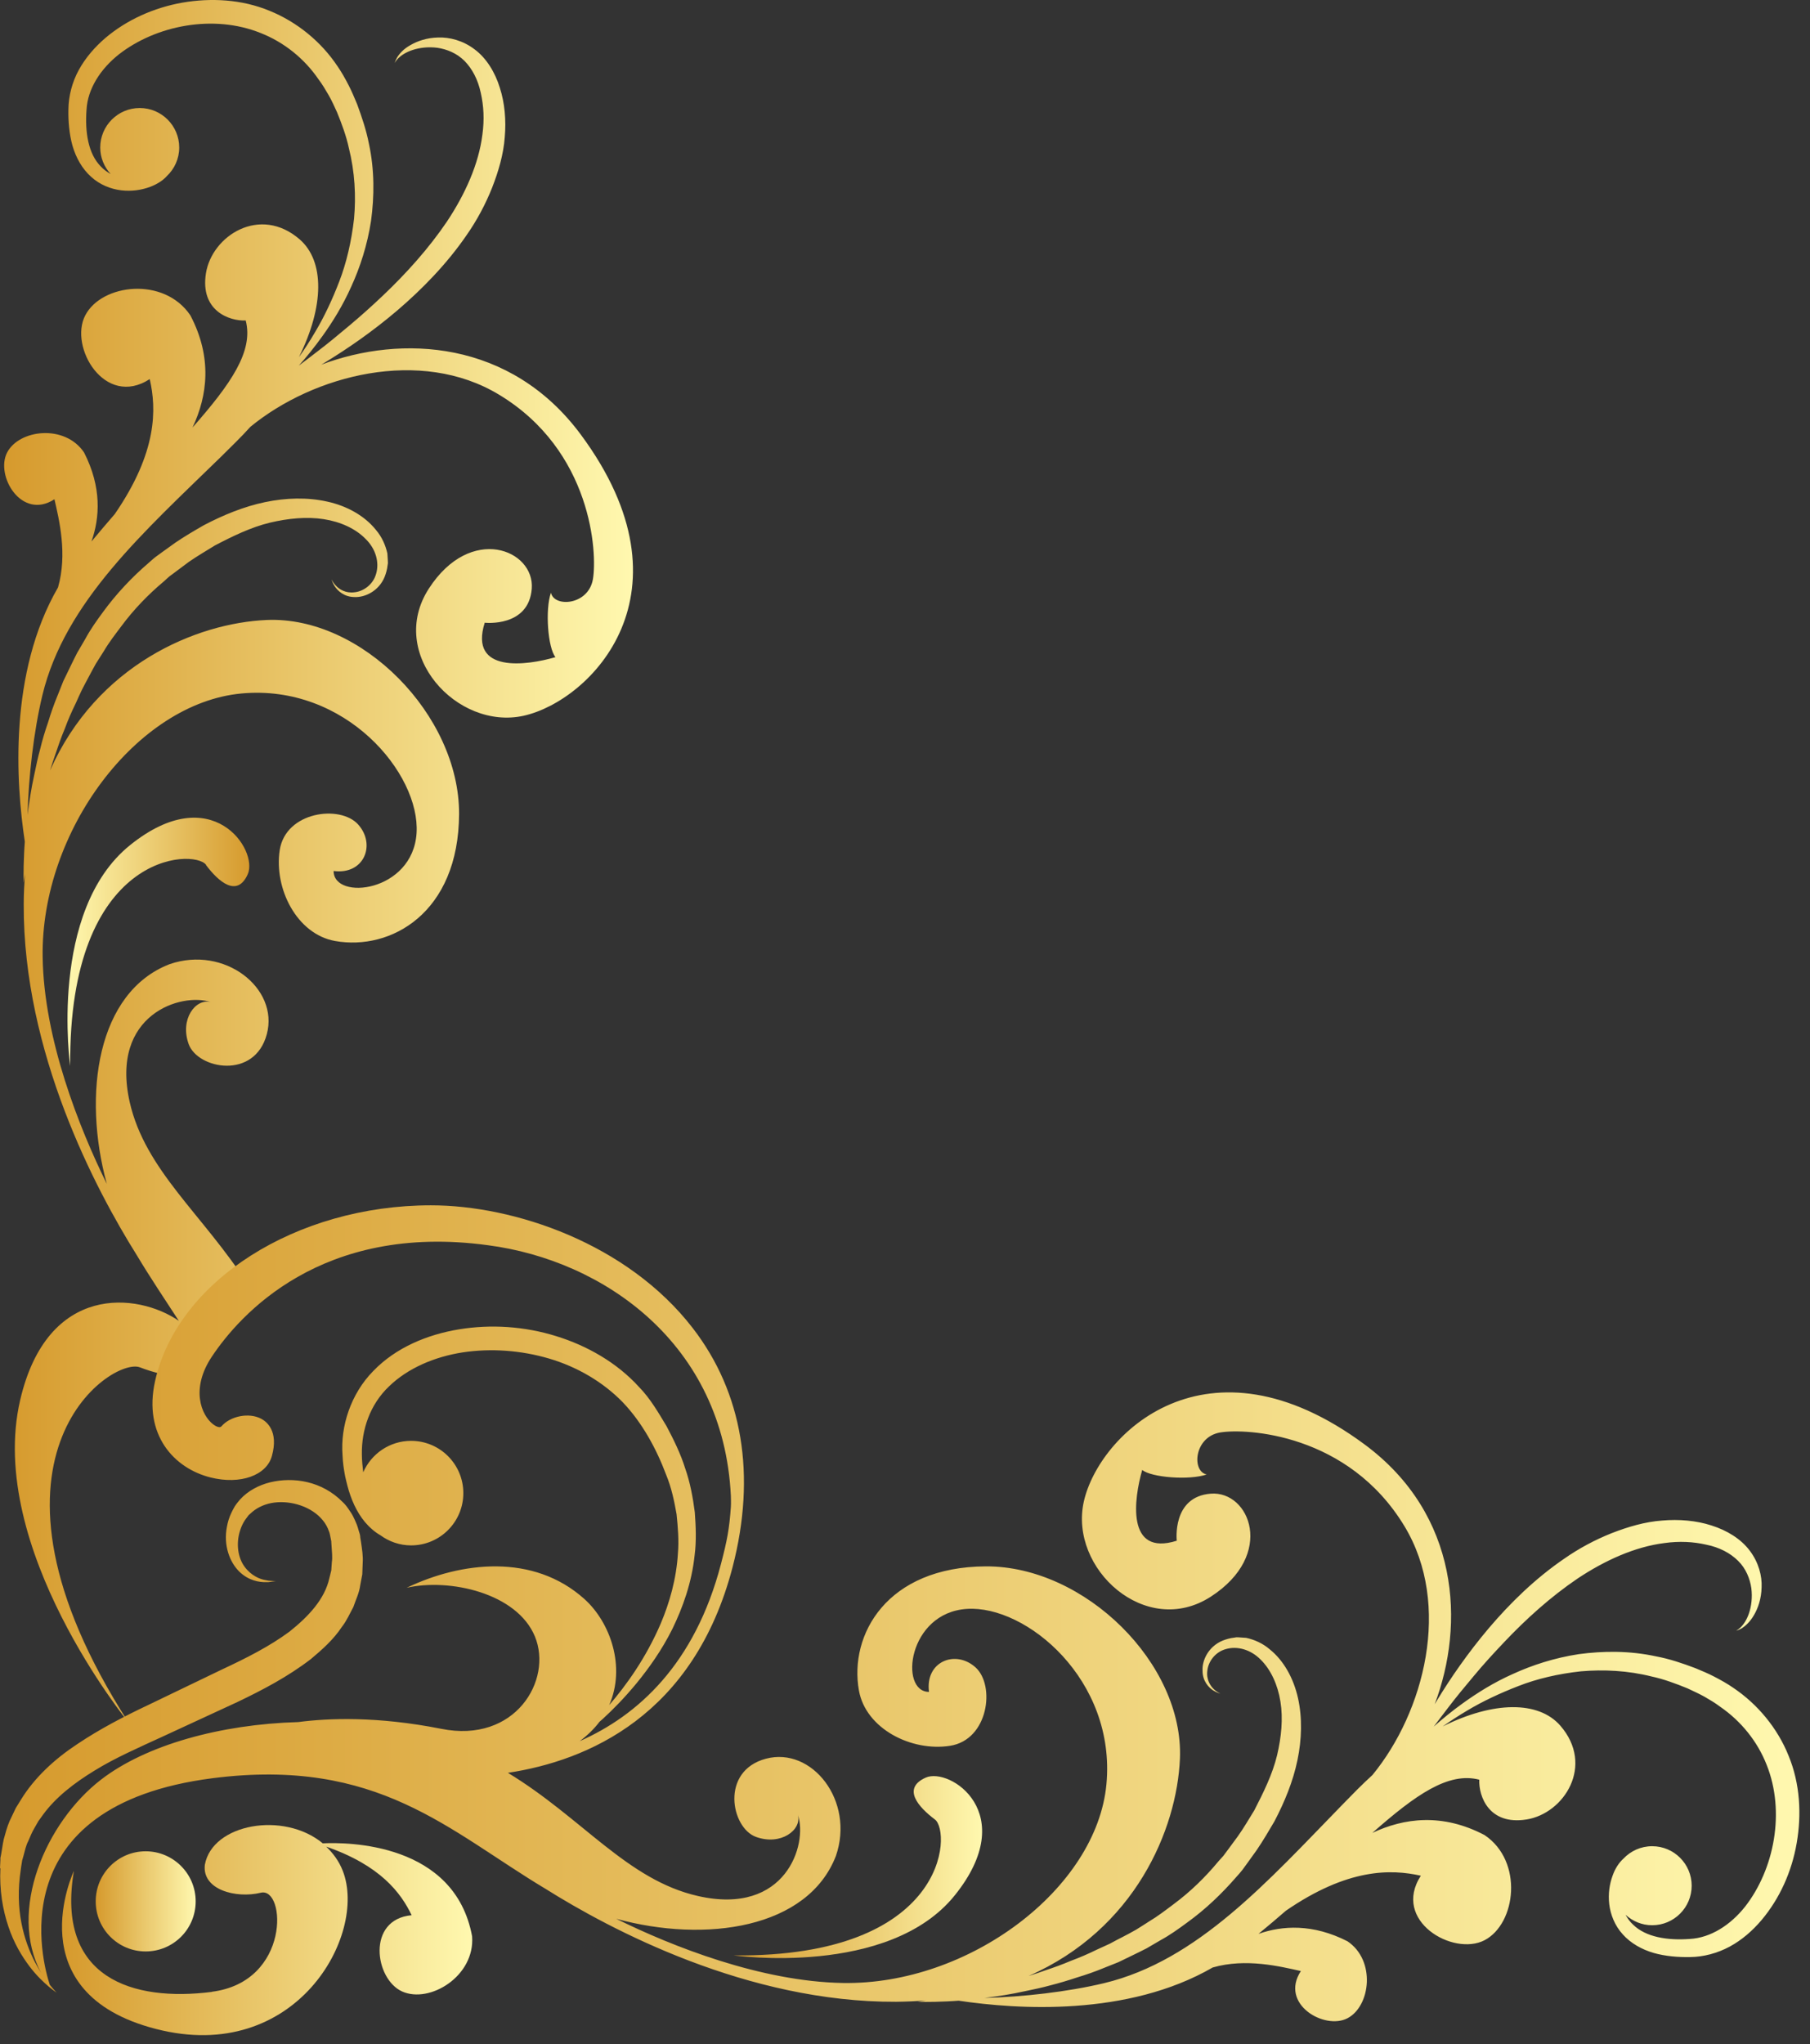 <svg width="132" height="149" viewBox="0 0 132 149" fill="none" xmlns="http://www.w3.org/2000/svg">
<rect x="0" y="0" width="132" height="149" fill="#333333" stroke="none"/>
<path d="M15.03 63.044C14.13 61.844 4.98 62.094 5.12 77.714C5.12 77.714 3.51 66.414 9.49 61.604C15.47 56.794 18.85 61.964 18.07 63.724C17.29 65.474 15.92 64.254 15.02 63.054L15.03 63.044Z" fill="url(#paint0_linear_39_475)"/>
<path d="M13.04 96.284C12.02 94.714 10.96 93.144 9.96 91.474C6.99 86.734 1.68 76.734 1.73 65.904C1.73 65.154 1.77 64.424 1.83 63.724C1.76 64.124 1.73 64.344 1.73 64.344C1.73 64.344 1.69 63.554 1.76 62.164C1.77 61.914 1.79 61.644 1.81 61.354C1.16 57.074 0.63 49.044 4.23 42.824C4.93 40.394 4.31 37.874 3.97 36.394C1.57 37.954 -0.36 34.674 0.52 32.984C1.4 31.304 4.73 30.904 6.13 32.984C7.43 35.524 7.28 37.744 6.67 39.474C7.25 38.784 7.81 38.114 8.37 37.474C11.48 32.954 11.42 29.814 10.92 27.634C7.64 29.764 5.01 25.284 6.22 22.984C7.42 20.684 11.96 20.144 13.88 22.984C15.5 26.064 15.13 28.864 14.04 31.164C16.84 27.984 18.5 25.604 17.92 23.364C16.72 23.414 14.58 22.654 15.02 19.914C15.46 17.184 18.96 14.934 21.86 17.454C23.68 19.044 23.65 22.324 21.8 26.034C22.19 25.494 22.59 24.874 23 24.174C23.62 23.134 24.21 21.904 24.74 20.524C25.27 19.154 25.63 17.594 25.82 15.944C25.97 14.294 25.88 12.534 25.44 10.784C25.25 9.904 24.93 9.044 24.58 8.184C24.41 7.814 24.18 7.294 23.96 6.924C23.74 6.544 23.51 6.154 23.23 5.784C22.19 4.264 20.71 3.074 19 2.404C15.57 1.024 11.39 1.844 8.67 3.964C7.32 5.034 6.39 6.484 6.31 8.004C6.19 9.624 6.43 11.204 7.35 12.134C7.56 12.364 7.81 12.534 8.07 12.684C7.6 12.174 7.31 11.494 7.31 10.754C7.31 9.164 8.6 7.874 10.19 7.874C11.78 7.874 13.07 9.164 13.07 10.754C13.07 11.574 12.72 12.314 12.17 12.834C11.86 13.184 11.4 13.454 10.94 13.624C10.32 13.854 9.6 13.964 8.84 13.874C8.09 13.784 7.28 13.474 6.64 12.884C5.99 12.304 5.54 11.494 5.29 10.634C5.05 9.784 4.97 8.834 4.99 7.964C5 7.004 5.26 5.984 5.75 5.094C6.24 4.204 6.92 3.424 7.69 2.764C9.25 1.444 11.21 0.564 13.29 0.194C15.37 -0.166 17.62 -0.056 19.65 0.784C21.68 1.604 23.44 3.064 24.61 4.824C24.91 5.254 25.17 5.724 25.42 6.204C25.67 6.694 25.82 7.064 26.04 7.584C26.39 8.534 26.71 9.484 26.9 10.454C27.32 12.384 27.3 14.324 27.06 16.094C26.79 17.864 26.26 19.484 25.62 20.884C24.99 22.294 24.24 23.494 23.52 24.494C22.91 25.344 22.32 26.064 21.79 26.654C22.23 26.324 22.68 25.984 23.17 25.604C23.91 25.044 24.68 24.404 25.49 23.724C26.3 23.044 27.13 22.304 27.96 21.514C29.62 19.934 31.26 18.124 32.6 16.144C33.92 14.154 34.91 11.974 35.18 9.814C35.33 8.734 35.28 7.724 35.06 6.764C34.86 5.814 34.44 5.014 33.88 4.444C33.31 3.874 32.58 3.584 31.9 3.484C31.21 3.394 30.58 3.484 30.09 3.644C29.6 3.804 29.25 4.044 29.05 4.244C28.85 4.444 28.79 4.594 28.79 4.594C28.79 4.594 28.82 4.434 28.97 4.174C29.13 3.914 29.43 3.564 29.94 3.284C30.44 2.994 31.12 2.754 31.95 2.734C32.77 2.704 33.76 2.944 34.62 3.604C35.48 4.244 36.11 5.284 36.45 6.394C36.81 7.494 36.92 8.774 36.81 10.004C36.72 11.254 36.35 12.504 35.88 13.704C35.4 14.904 34.78 16.064 34.04 17.124C32.58 19.254 30.77 21.094 28.97 22.634C27.16 24.174 25.34 25.424 23.73 26.404C23.63 26.464 23.53 26.524 23.43 26.584C29.26 24.384 37.24 24.774 42.36 31.684C50.89 43.204 43.09 51.074 38.2 52.174C33.32 53.264 28.21 47.654 31.27 42.914C34.33 38.174 39 40.074 38.78 42.914C38.56 45.754 35.35 45.394 35.35 45.394C34.18 49.114 38.43 48.514 40.51 47.904C39.96 47.244 39.74 44.454 40.18 43.204C40.4 44.294 42.91 44.134 43.24 42.224C43.57 40.304 43.17 32.864 36.4 28.774C30.67 25.304 22.87 27.334 18.26 31.114C17.93 31.484 17.57 31.854 17.2 32.224C16.83 32.584 16.47 32.944 16.1 33.314C10.52 38.754 4.73 43.874 3.09 50.684C2.45 53.344 2.08 56.664 2.01 59.414C2.12 58.504 2.27 57.504 2.51 56.424C2.63 55.834 2.76 55.224 2.93 54.604C3.08 53.974 3.27 53.334 3.5 52.674C3.7 52.014 3.93 51.344 4.21 50.674C4.34 50.334 4.48 49.994 4.62 49.644C4.78 49.304 4.95 48.974 5.11 48.634C5.28 48.294 5.44 47.944 5.62 47.604C5.82 47.264 6.01 46.934 6.21 46.594C6.58 45.904 7.04 45.254 7.52 44.604C8.47 43.304 9.6 42.094 10.85 41.024C11.02 40.884 11.13 40.764 11.34 40.604L11.82 40.254L12.78 39.564C13.44 39.114 14.17 38.684 14.87 38.284C16.3 37.534 17.8 36.924 19.33 36.604C20.86 36.284 22.43 36.244 23.86 36.564C25.29 36.874 26.59 37.594 27.42 38.634C27.85 39.134 28.12 39.754 28.25 40.344C28.26 40.504 28.27 40.654 28.28 40.804C28.28 40.894 28.29 40.924 28.29 41.054L28.26 41.244C28.24 41.474 28.15 41.804 28.05 42.054C27.62 43.104 26.6 43.554 25.87 43.524C25.09 43.524 24.62 43.054 24.42 42.754C24.21 42.434 24.19 42.224 24.18 42.234C24.19 42.234 24.25 42.434 24.5 42.694C24.73 42.954 25.22 43.264 25.86 43.174C26.48 43.114 27.21 42.634 27.43 41.824C27.67 41.004 27.42 40.024 26.66 39.284C25.93 38.534 24.83 38.034 23.6 37.844C22.37 37.654 21.02 37.784 19.67 38.104C18.31 38.434 16.99 39.074 15.67 39.764C15.04 40.154 14.42 40.514 13.78 40.954L12.83 41.664L12.36 42.014C12.26 42.094 12.09 42.254 11.96 42.374C10.81 43.334 9.75 44.434 8.86 45.634C8.41 46.234 7.95 46.824 7.58 47.454C7.38 47.764 7.19 48.074 6.99 48.384C6.81 48.704 6.64 49.024 6.47 49.344C6.3 49.664 6.13 49.974 5.97 50.294C5.82 50.614 5.67 50.934 5.53 51.254C5.22 51.884 4.95 52.504 4.72 53.134C4.46 53.744 4.25 54.364 4.05 54.954C3.9 55.374 3.78 55.764 3.65 56.164C7.07 48.454 14.32 45.414 19.46 45.194C26.37 44.904 33.5 52.124 33.48 59.334C33.45 66.554 28.5 69.324 24.43 68.594C21.64 68.094 19.97 64.764 20.4 61.964C20.84 59.154 24.81 58.644 26.12 60.104C27.43 61.564 26.56 63.784 24.33 63.494C24.33 65.684 30.11 65.044 30.38 60.724C30.65 56.404 25.21 49.844 17.6 50.554C9.98 51.264 2.97 60.574 3.11 69.764C3.2 75.744 5.77 82.204 7.79 86.304C6 79.774 7.08 72.324 12.37 70.284C16.38 68.904 20.35 72.034 19.46 75.384C18.57 78.734 14.42 77.934 13.76 76.114C13.1 74.294 14.27 72.754 15.37 73.054C13.25 72.324 8.01 73.934 9.46 80.344C10.59 85.324 14.83 88.564 18.08 93.644C16.68 94.804 15.33 95.964 14.06 97.224C14.3 97.534 14.46 97.844 14.5 98.134C14.9 100.904 12.25 100.464 10.2 99.674C8.15 98.884 -2.99 106.334 9.37 125.564C9.37 125.564 -1.03 112.834 1.47 102.064C3.46 93.504 10.06 94.234 13.04 96.284Z" fill="url(#paint1_linear_39_475)"/>
<path d="M15.45 145.194C21.21 144.464 20.85 137.534 19.02 137.974C17.2 138.414 14.72 137.754 14.94 135.934C15.48 132.944 20.69 132.014 23.54 134.374C25.35 134.284 33.17 134.324 34.43 141.154C34.65 144.054 31.34 146.074 29.33 145.174C27.32 144.274 26.72 139.914 30.02 139.614C29.24 137.984 27.74 135.984 23.79 134.614C24.29 135.094 24.72 135.664 25 136.384C26.82 141.054 21.57 150.534 11.37 147.904C1.16 145.284 5.39 136.384 5.39 136.384C4.06 144.224 9.69 145.934 15.45 145.204V145.194Z" fill="url(#paint2_linear_39_475)"/>
<path d="M67.51 129.584C69.26 128.804 74.44 132.184 69.63 138.164C64.82 144.144 53.51 142.544 53.51 142.544C69.13 142.694 69.39 133.534 68.18 132.634C66.98 131.734 65.76 130.364 67.51 129.584Z" fill="url(#paint3_linear_39_475)"/>
<path d="M0 136.184C0.01 135.984 0.02 135.784 0.03 135.584V135.434L0.07 135.244L0.12 134.954C0.19 134.564 0.22 134.194 0.37 133.734C0.49 133.284 0.64 132.834 0.85 132.434C0.95 132.224 1.05 132.014 1.15 131.804L1.52 131.204C2.51 129.584 3.99 128.224 5.63 127.144C7.27 126.044 9.04 125.124 10.82 124.284C12.59 123.434 14.38 122.574 16.18 121.704C17.96 120.874 19.68 120.004 21.12 118.934C22.51 117.824 23.68 116.574 24.02 115.044L24.16 114.474L24.2 113.884C24.26 113.504 24.2 113.104 24.18 112.704L24.16 112.404V112.364V112.344C24.16 112.374 24.14 112.264 24.17 112.394L24.15 112.314L24.12 112.154C24.08 111.944 24.03 111.684 23.98 111.604C23.91 111.384 23.74 111.054 23.54 110.824C22.73 109.824 21.23 109.374 20 109.534C19.38 109.614 18.83 109.854 18.41 110.204L18.13 110.454C18.04 110.584 17.92 110.724 17.85 110.834C17.72 111.034 17.6 111.284 17.52 111.534C17.18 112.554 17.37 113.584 17.84 114.214C18.31 114.854 18.96 115.134 19.41 115.194C19.63 115.254 19.81 115.234 19.94 115.254C20.06 115.254 20.12 115.264 20.12 115.264C20.12 115.264 20.06 115.264 19.94 115.284C19.82 115.284 19.64 115.354 19.4 115.334C18.94 115.344 18.14 115.244 17.44 114.554C16.76 113.884 16.28 112.654 16.55 111.294C16.61 110.954 16.71 110.614 16.89 110.244C16.97 110.064 17.05 109.944 17.13 109.794C17.27 109.584 17.38 109.464 17.52 109.294C18.08 108.684 18.86 108.264 19.71 108.054C21.38 107.654 23.47 107.944 25 109.504C25.2 109.684 25.36 109.914 25.51 110.144C25.67 110.354 25.81 110.644 25.93 110.924C26.08 111.244 26.11 111.424 26.18 111.644L26.23 111.804L26.25 111.884L26.27 112.004V112.054L26.33 112.424C26.4 112.924 26.49 113.424 26.45 113.964L26.42 114.764L26.27 115.564C26.2 116.114 25.95 116.614 25.77 117.144C25.51 117.624 25.28 118.154 24.94 118.584C24.32 119.524 23.5 120.244 22.68 120.934C20.99 122.234 19.13 123.204 17.31 124.074C15.5 124.914 13.68 125.754 11.9 126.574C10.12 127.394 8.39 128.144 6.89 129.074C5.38 129.994 4.05 131.034 3.14 132.284L2.8 132.754L2.52 133.244C2.32 133.574 2.2 133.894 2.06 134.214C1.9 134.504 1.81 134.924 1.71 135.294L1.63 135.574C1.63 135.574 1.59 135.714 1.61 135.664L1.59 135.794C1.56 135.974 1.53 136.144 1.51 136.324C1.3 137.714 1.34 139.034 1.56 140.174C1.78 141.314 2.16 142.284 2.55 143.034C2.71 143.334 2.86 143.584 3 143.824C0.56 139.274 3.34 132.844 7.35 129.744C10.64 127.194 16.11 125.694 21.75 125.534C23.95 125.244 27.53 125.104 32.17 126.024C37.58 127.114 40.32 122.474 39.01 119.294C37.7 116.124 32.78 115.034 29.66 115.744C33.65 113.834 38.9 113.224 42.62 116.564C44.51 118.264 45.65 121.504 44.43 124.294C45.65 122.874 47.09 120.904 48.19 118.344C48.83 116.824 49.33 115.094 49.44 113.224C49.52 112.294 49.44 111.344 49.34 110.374C49.17 109.414 48.97 108.444 48.58 107.504C47.88 105.634 46.83 103.694 45.41 102.214C43.97 100.734 42.08 99.634 40.04 99.034C38 98.434 35.81 98.274 33.75 98.584C31.69 98.904 29.74 99.734 28.37 101.064C26.98 102.384 26.36 104.234 26.39 106.024C26.39 106.454 26.44 106.914 26.49 107.324C27.08 105.974 28.42 105.034 29.98 105.034C32.09 105.034 33.79 106.744 33.79 108.844C33.79 110.944 32.09 112.654 29.98 112.654C29.14 112.654 28.37 112.374 27.74 111.914C27.53 111.794 27.33 111.654 27.14 111.484C26.39 110.844 25.89 109.964 25.56 109.034C25.39 108.564 25.27 108.054 25.17 107.614C25.07 107.094 25 106.604 24.98 106.074C24.82 103.994 25.57 101.614 27.23 99.934C28.87 98.234 31.16 97.284 33.48 96.904C35.81 96.524 38.25 96.684 40.54 97.394C42.82 98.094 44.99 99.334 46.6 101.104C47.44 101.964 48.03 103.004 48.61 103.964C49.14 104.964 49.64 105.984 49.97 107.044C50.34 108.094 50.53 109.174 50.67 110.234C50.75 111.304 50.79 112.354 50.66 113.354C50.45 115.374 49.79 117.194 49.03 118.754C48.25 120.314 47.32 121.604 46.44 122.684C45.55 123.764 44.7 124.624 43.97 125.294C43.88 125.374 43.8 125.444 43.72 125.514C43.34 126.014 42.87 126.484 42.28 126.924C46.51 125.054 50.67 121.324 52.58 114.004C53.03 112.284 53.19 111.444 53.3 109.854C53.32 109.614 53.3 109.034 53.3 109.034C52.76 97.944 44.02 91.874 35.59 90.774C23.41 89.114 17.45 95.894 15.45 98.894C13.88 101.244 14.68 103.174 15.55 103.834C15.76 103.994 16.03 104.104 16.14 103.984C16.8 103.214 18.17 102.954 19.05 103.424C19.45 103.634 20.33 104.324 19.83 106.134C19.44 107.564 17.51 108.244 15.36 107.704C12.71 107.044 10.43 104.614 11.31 100.674C12.94 93.374 21.59 87.864 31.43 87.864C37.49 87.864 45.75 90.634 50.52 96.814C54.16 101.524 55.16 107.544 53.43 114.224C50.61 125.064 42.85 128.354 37.04 129.234C42.46 132.514 45.74 137.044 50.9 138.214C57.32 139.674 58.92 134.424 58.19 132.304C58.48 133.394 56.95 134.564 55.13 133.904C53.31 133.244 52.51 129.094 55.86 128.204C59.21 127.314 62.35 131.274 60.96 135.294C58.91 140.584 51.47 141.664 44.94 139.874C49.03 141.894 55.5 144.454 61.48 144.554C70.67 144.704 79.98 137.684 80.69 130.064C81.4 122.454 74.84 117.004 70.52 117.284C66.2 117.554 65.56 123.334 67.75 123.334C67.46 121.114 69.68 120.234 71.14 121.544C72.6 122.854 72.09 126.834 69.28 127.264C66.47 127.704 63.14 126.024 62.64 123.234C61.91 119.164 64.68 114.214 71.9 114.184C79.12 114.154 86.34 121.284 86.05 128.204C85.83 133.354 82.78 140.634 75.01 144.044C75.43 143.914 75.85 143.774 76.29 143.614C76.89 143.414 77.5 143.194 78.11 142.934C78.73 142.704 79.36 142.434 79.99 142.124C80.31 141.974 80.63 141.834 80.95 141.684C81.26 141.514 81.58 141.344 81.9 141.184C82.22 141.014 82.54 140.854 82.86 140.664C83.17 140.474 83.48 140.274 83.79 140.074C84.43 139.694 85.01 139.244 85.61 138.794C86.81 137.904 87.9 136.844 88.86 135.684C88.97 135.554 89.14 135.384 89.22 135.284L89.57 134.814L90.27 133.864C90.72 133.234 91.07 132.614 91.47 131.974C92.15 130.654 92.8 129.334 93.13 127.974C93.45 126.624 93.58 125.274 93.38 124.044C93.19 122.824 92.68 121.714 91.94 120.984C91.2 120.234 90.22 119.974 89.4 120.214C88.59 120.434 88.11 121.164 88.05 121.784C87.96 122.424 88.27 122.904 88.53 123.144C88.8 123.394 89 123.444 88.99 123.464C88.99 123.444 88.79 123.424 88.47 123.224C88.17 123.034 87.69 122.554 87.7 121.774C87.66 121.044 88.12 120.024 89.17 119.594C89.42 119.494 89.75 119.404 89.98 119.384L90.17 119.354C90.3 119.354 90.34 119.354 90.42 119.364C90.57 119.374 90.72 119.384 90.88 119.394C91.48 119.524 92.09 119.794 92.59 120.224C93.63 121.054 94.34 122.354 94.66 123.784C94.98 125.214 94.94 126.784 94.62 128.314C94.3 129.854 93.69 131.344 92.94 132.774C92.53 133.474 92.1 134.204 91.65 134.864L90.96 135.824L90.61 136.304C90.45 136.514 90.33 136.634 90.19 136.794C89.11 138.044 87.91 139.184 86.61 140.124C85.96 140.604 85.32 141.064 84.62 141.444C84.28 141.644 83.95 141.834 83.61 142.034C83.27 142.214 82.92 142.374 82.58 142.544C82.24 142.714 81.9 142.874 81.57 143.034C81.23 143.174 80.88 143.304 80.54 143.444C79.87 143.724 79.2 143.954 78.54 144.154C77.88 144.374 77.24 144.564 76.61 144.724C75.99 144.894 75.38 145.024 74.79 145.144C73.71 145.384 72.71 145.534 71.8 145.644C74.55 145.574 77.87 145.204 80.53 144.564C87.34 142.924 92.46 137.134 97.9 131.554C98.26 131.184 98.62 130.814 98.98 130.454C99.35 130.084 99.72 129.734 100.09 129.394C103.87 124.794 105.89 116.994 102.43 111.264C98.34 104.494 90.89 104.104 88.98 104.424C87.07 104.754 86.9 107.264 88 107.484C86.74 107.924 83.95 107.704 83.3 107.154C82.7 109.234 82.1 113.484 85.82 112.314C85.82 112.314 85.45 109.104 88.3 108.884C91.14 108.664 93.04 113.334 88.3 116.394C83.56 119.454 77.95 114.354 79.04 109.464C80.13 104.574 88.01 96.774 99.53 105.304C106.44 110.424 106.84 118.404 104.63 124.234C104.69 124.134 104.75 124.034 104.81 123.934C105.79 122.324 107.04 120.504 108.58 118.684C110.12 116.874 111.95 115.074 114.09 113.614C115.15 112.874 116.31 112.254 117.51 111.774C118.71 111.304 119.96 110.934 121.21 110.844C122.44 110.734 123.72 110.844 124.82 111.204C125.93 111.554 126.96 112.174 127.61 113.044C128.26 113.904 128.51 114.894 128.47 115.714C128.45 116.544 128.21 117.234 127.92 117.724C127.64 118.224 127.28 118.534 127.03 118.694C126.77 118.844 126.61 118.874 126.61 118.874C126.61 118.874 126.76 118.804 126.96 118.614C127.16 118.414 127.4 118.064 127.56 117.574C127.72 117.084 127.81 116.454 127.72 115.764C127.62 115.084 127.33 114.344 126.76 113.784C126.19 113.214 125.39 112.794 124.44 112.604C123.48 112.384 122.47 112.334 121.39 112.484C119.23 112.754 117.05 113.744 115.06 115.064C113.08 116.404 111.27 118.044 109.7 119.704C108.91 120.534 108.16 121.354 107.49 122.164C106.81 122.974 106.17 123.744 105.61 124.484C105.23 124.974 104.89 125.434 104.56 125.864C105.16 125.334 105.87 124.744 106.72 124.134C107.73 123.414 108.92 122.654 110.34 122.024C111.74 121.384 113.36 120.854 115.13 120.584C116.9 120.344 118.84 120.324 120.77 120.744C121.74 120.924 122.69 121.244 123.64 121.604C124.16 121.824 124.54 121.974 125.02 122.224C125.5 122.474 125.97 122.734 126.4 123.034C128.16 124.214 129.63 125.964 130.44 127.994C131.28 130.024 131.39 132.274 131.03 134.354C130.67 136.444 129.79 138.394 128.47 139.964C127.81 140.744 127.03 141.424 126.14 141.904C125.25 142.384 124.23 142.654 123.27 142.664C122.39 142.684 121.44 142.604 120.6 142.364C119.74 142.114 118.93 141.664 118.35 141.014C117.76 140.374 117.45 139.564 117.36 138.814C117.27 138.054 117.38 137.334 117.61 136.714C117.77 136.254 118.05 135.794 118.4 135.484C118.92 134.934 119.66 134.584 120.49 134.584C122.08 134.584 123.37 135.874 123.37 137.464C123.37 139.054 122.08 140.344 120.49 140.344C119.74 140.344 119.07 140.054 118.55 139.584C118.69 139.844 118.87 140.094 119.1 140.304C120.03 141.214 121.61 141.464 123.23 141.344C124.75 141.264 126.2 140.334 127.27 138.984C129.39 136.264 130.21 132.084 128.84 128.654C128.17 126.944 126.97 125.464 125.46 124.424C125.09 124.144 124.7 123.914 124.32 123.694C123.95 123.484 123.42 123.244 123.06 123.074C122.2 122.724 121.34 122.404 120.46 122.214C118.71 121.774 116.95 121.694 115.3 121.834C113.65 122.014 112.09 122.374 110.72 122.914C109.35 123.444 108.11 124.034 107.07 124.654C106.37 125.064 105.75 125.474 105.21 125.854C108.92 124.004 112.2 123.974 113.79 125.794C116.31 128.694 114.07 132.194 111.33 132.634C108.59 133.074 107.83 130.944 107.88 129.734C105.63 129.154 103.26 130.814 100.08 133.614C102.39 132.524 105.19 132.154 108.27 133.774C111.11 135.684 110.57 140.224 108.27 141.434C105.97 142.634 101.49 140.014 103.62 136.734C101.43 136.244 98.29 136.184 93.78 139.284C93.14 139.834 92.48 140.404 91.78 140.974C93.52 140.364 95.74 140.224 98.27 141.514C100.35 142.914 99.95 146.244 98.27 147.124C96.59 148.004 93.3 146.084 94.87 143.684C93.38 143.354 90.87 142.724 88.44 143.424C82.22 147.014 74.19 146.484 69.91 145.844C69.63 145.864 69.35 145.884 69.1 145.894C67.71 145.964 66.92 145.924 66.92 145.924C66.92 145.924 67.14 145.894 67.54 145.824C66.83 145.884 66.11 145.914 65.35 145.924C54.52 145.974 44.52 140.664 39.79 137.694C32.72 133.464 27.57 128.094 15.52 129.624C-0.14 131.624 3.13 143.174 3.63 144.684C3.93 145.064 4.13 145.254 4.13 145.254C4.13 145.254 3.92 145.124 3.55 144.814C3.19 144.504 2.67 144.034 2.13 143.314C1.59 142.594 1.01 141.644 0.61 140.434C0.2 139.224 -0.05 137.774 0.03 136.184H0Z" fill="url(#paint4_linear_39_475)"/>
<path d="M10.62 142.254C8.61 142.254 6.98 140.624 6.98 138.604C6.98 136.584 8.61 134.954 10.62 134.954C12.63 134.954 14.27 136.584 14.27 138.604C14.27 140.624 12.64 142.254 10.62 142.254Z" fill="url(#paint5_linear_39_475)"/>
<defs>
<linearGradient id="paint0_linear_39_475" x1="18.19" y1="68.664" x2="4.93" y2="68.664" gradientUnits="userSpaceOnUse">
<stop stop-color="#D69A2D"/>
<stop offset="0.18" stop-color="#DDAB44"/>
<stop offset="1" stop-color="#FFF8AF"/>
</linearGradient>
<linearGradient id="paint1_linear_39_475" x1="46.16" y1="62.794" x2="0.31" y2="62.794" gradientUnits="userSpaceOnUse">
<stop stop-color="#FFF8AF"/>
<stop offset="0.82" stop-color="#DDAB44"/>
<stop offset="1" stop-color="#D69A2D"/>
</linearGradient>
<linearGradient id="paint2_linear_39_475" x1="34.44" y1="140.694" x2="4.52" y2="140.694" gradientUnits="userSpaceOnUse">
<stop stop-color="#FFF8AF"/>
<stop offset="0.82" stop-color="#DDAB44"/>
<stop offset="1" stop-color="#D69A2D"/>
</linearGradient>
<linearGradient id="paint3_linear_39_475" x1="71.62" y1="136.104" x2="53.51" y2="136.104" gradientUnits="userSpaceOnUse">
<stop stop-color="#FFF8AF"/>
<stop offset="0.82" stop-color="#DDAB44"/>
<stop offset="1" stop-color="#D69A2D"/>
</linearGradient>
<linearGradient id="paint4_linear_39_475" x1="131.2" y1="117.594" x2="-0.01" y2="117.594" gradientUnits="userSpaceOnUse">
<stop stop-color="#FFF8AF"/>
<stop offset="0.82" stop-color="#DDAB44"/>
<stop offset="1" stop-color="#D69A2D"/>
</linearGradient>
<linearGradient id="paint5_linear_39_475" x1="14.27" y1="138.604" x2="6.98" y2="138.604" gradientUnits="userSpaceOnUse">
<stop stop-color="#FFF8AF"/>
<stop offset="0.82" stop-color="#DDAB44"/>
<stop offset="1" stop-color="#D69A2D"/>
</linearGradient>
</defs>
</svg>
